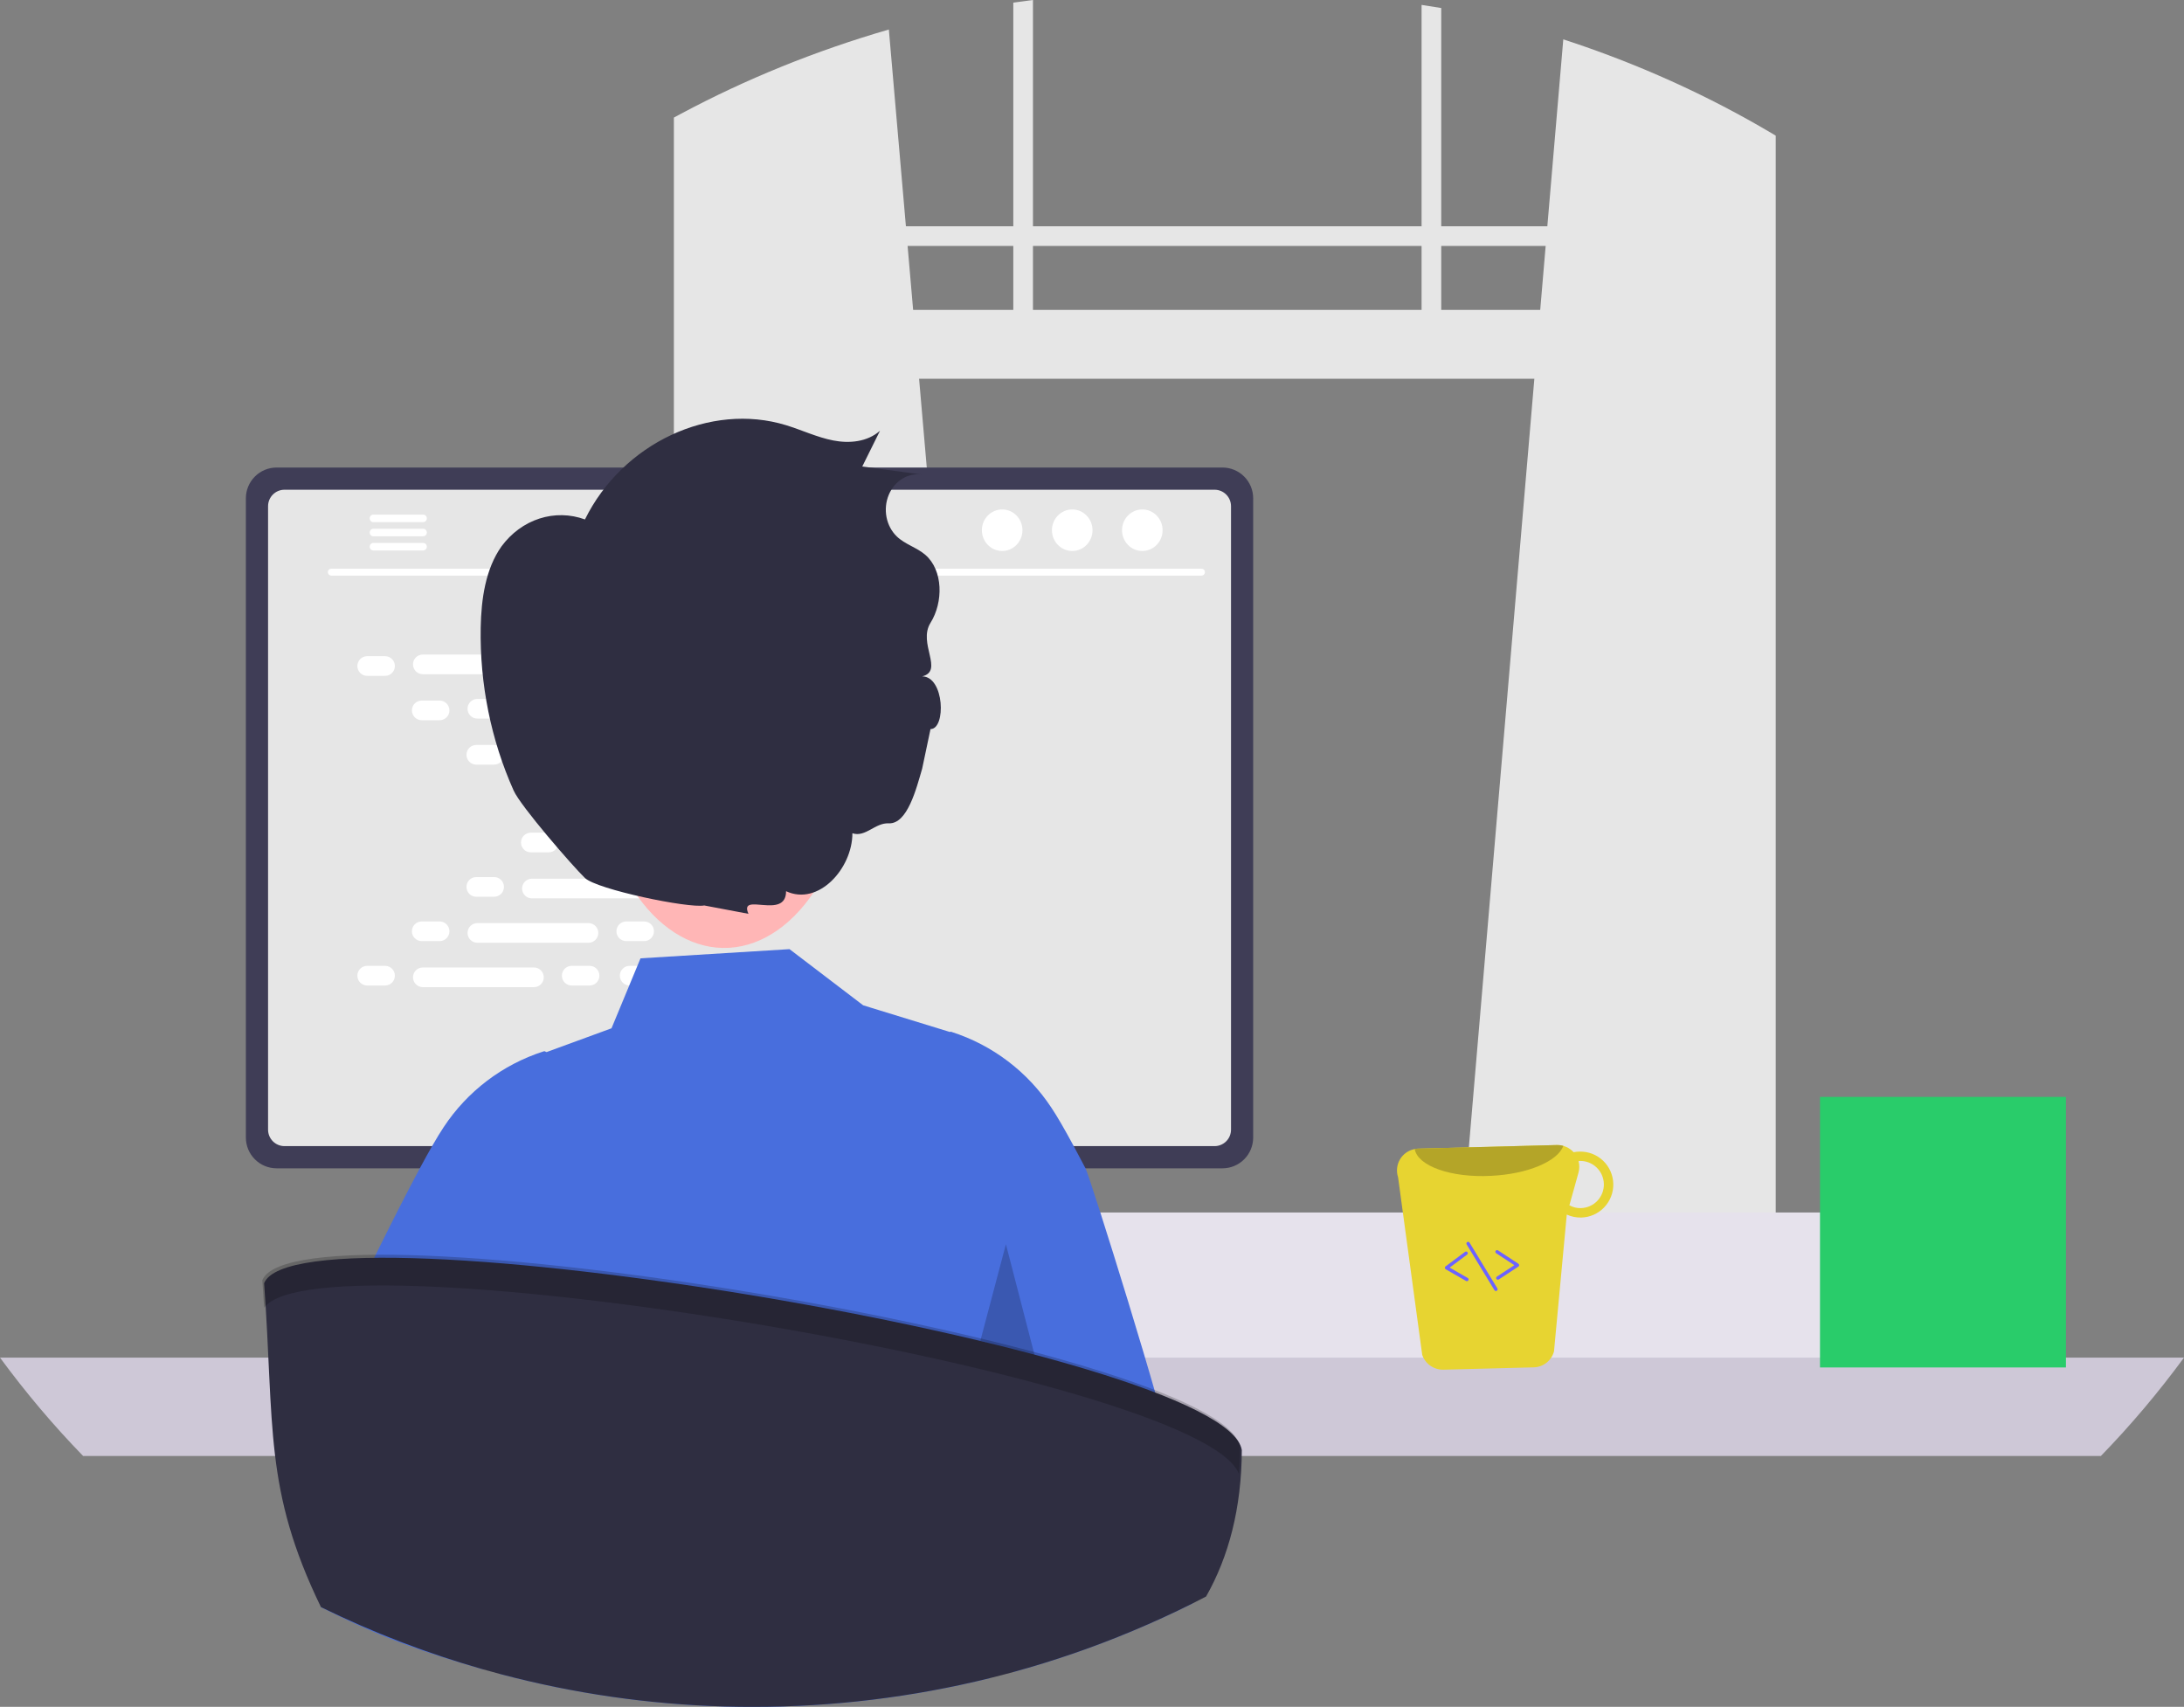 <svg width="444" height="347" viewBox="0 0 444 347" fill="none" xmlns="http://www.w3.org/2000/svg">
<rect x="0" y="0" width="444" height="347" fill="#808080" stroke="none"/>
<g clip-path="url(#clip0_795_51490)">
<path d="M297 252.175L360.321 256.948L361 257V27.576C360.774 27.442 360.548 27.308 360.321 27.174C347.125 19.336 332.849 12.897 317.812 8L314.577 45.894L314.282 49.363L311.081 86.943L310.093 98.503L297.117 250.836L297 252.175Z" fill="#E6E6E6"/>
<path d="M138.379 23.159C137.919 23.404 137.46 23.648 137 23.904V257L138.379 256.895L202 252.172L201.882 250.832L188.701 98.405L187.698 86.838L184.446 49.235L184.147 45.764L180.7 6C165.836 10.31 151.631 16.069 138.379 23.159Z" fill="#E6E6E6"/>
<path d="M321 46H177V50H321V46Z" fill="#E6E6E6"/>
<path d="M293 1.631C291.671 1.407 290.342 1.197 289 1V75H293V1.631Z" fill="#E6E6E6"/>
<path d="M210 0C208.664 0.169 207.329 0.343 206 0.531V75H210V0Z" fill="#E6E6E6"/>
<path d="M91.78 265.108C91.779 267.481 92.233 269.833 93.118 272.035C93.457 272.889 93.863 273.715 94.331 274.506C94.934 275.538 95.635 276.509 96.423 277.408C98.164 279.395 100.309 280.987 102.713 282.077C105.118 283.168 107.727 283.732 110.366 283.731H381.543C386.472 283.731 391.2 281.77 394.686 278.279C398.171 274.787 400.129 270.052 400.129 265.115C400.129 260.177 398.171 255.442 394.686 251.951C391.2 248.46 386.472 246.499 381.543 246.499H110.366C105.44 246.503 100.716 248.465 97.232 251.954C93.748 255.443 91.787 260.173 91.78 265.108Z" fill="#E6E2EC"/>
<path d="M177 77L321 77V63L177 63V77Z" fill="#E6E6E6"/>
<path d="M0 276C5.221 283.111 10.867 289.794 16.899 296H427.101C433.133 289.794 438.779 283.111 444 276H0Z" fill="#CEC8D7"/>
<path d="M128.315 208.544V279.733H178.107V208.544C178.108 208.032 177.945 207.533 177.642 207.121C177.339 206.709 176.912 206.405 176.423 206.254C176.193 206.177 175.952 206.14 175.71 206.142H130.72C130.405 206.142 130.092 206.203 129.801 206.324C129.509 206.444 129.244 206.621 129.021 206.844C128.798 207.067 128.62 207.332 128.499 207.624C128.378 207.915 128.316 208.228 128.315 208.544ZM147.747 233.005C147.76 231.601 148.326 230.26 149.321 229.272C150.317 228.284 151.661 227.73 153.062 227.73C154.464 227.73 155.808 228.284 156.804 229.272C157.799 230.26 158.365 231.601 158.378 233.005V241.265C158.37 242.672 157.807 244.019 156.811 245.012C155.815 246.004 154.467 246.562 153.062 246.562C151.657 246.562 150.309 246.004 149.313 245.012C148.317 244.019 147.754 242.672 147.747 241.265V233.005Z" fill="#2F2E41"/>
<path d="M128.163 277.456V284.321C128.164 284.676 128.305 285.017 128.556 285.269C128.806 285.521 129.146 285.665 129.501 285.667H176.922C177.278 285.666 177.618 285.523 177.869 285.271C178.119 285.018 178.26 284.677 178.26 284.321V277.456H128.163Z" fill="#3F3D56"/>
<path d="M49.986 101.289V231.269C49.988 232.926 50.645 234.514 51.815 235.685C52.984 236.857 54.57 237.515 56.223 237.517H248.53C250.184 237.515 251.769 236.857 252.939 235.685C254.108 234.514 254.766 232.926 254.767 231.269V101.289C254.763 99.634 254.104 98.048 252.935 96.878C251.766 95.709 250.182 95.051 248.53 95.049H56.223C54.571 95.051 52.987 95.709 51.818 96.878C50.649 98.048 49.99 99.634 49.986 101.289Z" fill="#3F3D56"/>
<path d="M54.497 102.906V229.666C54.499 230.551 54.85 231.4 55.475 232.025C56.1 232.651 56.947 233.003 57.83 233.005H246.928C247.812 233.003 248.659 232.651 249.284 232.025C249.909 231.4 250.26 230.551 250.262 229.666V102.906C250.262 102.02 249.911 101.17 249.286 100.543C248.661 99.916 247.813 99.562 246.928 99.561H57.83C56.946 99.562 56.098 99.916 55.473 100.543C54.848 101.17 54.497 102.02 54.497 102.906Z" fill="#E6E6E6"/>
<path d="M93.055 287.285C93.248 287.527 93.492 287.722 93.771 287.855C94.049 287.989 94.354 288.057 94.663 288.056H207.164C207.472 288.055 207.776 287.986 208.053 287.853C208.331 287.721 208.576 287.528 208.769 287.288C208.963 287.049 209.101 286.769 209.174 286.47C209.246 286.17 209.251 285.858 209.188 285.557L207.441 277.248C207.369 276.909 207.213 276.594 206.988 276.331C206.763 276.068 206.476 275.865 206.152 275.742C205.918 275.65 205.669 275.603 205.418 275.603H96.403C96.151 275.603 95.902 275.65 95.668 275.742C95.345 275.865 95.057 276.068 94.832 276.331C94.607 276.594 94.451 276.909 94.379 277.248L92.633 285.557C92.57 285.858 92.576 286.17 92.649 286.469C92.722 286.768 92.861 287.046 93.055 287.285Z" fill="#2F2E41"/>
<path d="M201.492 279.182H204.281C204.468 279.182 204.619 279.03 204.619 278.843V277.438C204.619 277.251 204.468 277.099 204.281 277.099H201.492C201.306 277.099 201.154 277.251 201.154 277.438V278.843C201.154 279.03 201.306 279.182 201.492 279.182Z" fill="#3F3D56"/>
<path d="M194.563 279.182H197.351C197.538 279.182 197.689 279.03 197.689 278.843V277.438C197.689 277.251 197.538 277.099 197.351 277.099H194.563C194.376 277.099 194.224 277.251 194.224 277.438V278.843C194.224 279.03 194.376 279.182 194.563 279.182Z" fill="#3F3D56"/>
<path d="M187.632 279.182H190.42C190.607 279.182 190.759 279.03 190.759 278.843V277.438C190.759 277.251 190.607 277.099 190.42 277.099H187.632C187.445 277.099 187.294 277.251 187.294 277.438V278.843C187.294 279.03 187.445 279.182 187.632 279.182Z" fill="#3F3D56"/>
<path d="M180.702 279.182H183.491C183.678 279.182 183.829 279.03 183.829 278.843V277.438C183.829 277.251 183.678 277.099 183.491 277.099H180.702C180.516 277.099 180.364 277.251 180.364 277.438V278.843C180.364 279.03 180.516 279.182 180.702 279.182Z" fill="#3F3D56"/>
<path d="M173.773 279.182H176.561C176.748 279.182 176.899 279.03 176.899 278.843V277.438C176.899 277.251 176.748 277.099 176.561 277.099H173.773C173.586 277.099 173.434 277.251 173.434 277.438V278.843C173.434 279.03 173.586 279.182 173.773 279.182Z" fill="#3F3D56"/>
<path d="M166.843 279.182H169.631C169.818 279.182 169.97 279.03 169.97 278.843V277.438C169.97 277.251 169.818 277.099 169.631 277.099H166.843C166.656 277.099 166.505 277.251 166.505 277.438V278.843C166.505 279.03 166.656 279.182 166.843 279.182Z" fill="#3F3D56"/>
<path d="M159.912 279.182H162.701C162.888 279.182 163.039 279.03 163.039 278.843V277.438C163.039 277.251 162.888 277.099 162.701 277.099H159.912C159.726 277.099 159.574 277.251 159.574 277.438V278.843C159.574 279.03 159.726 279.182 159.912 279.182Z" fill="#3F3D56"/>
<path d="M152.983 279.182H155.771C155.958 279.182 156.109 279.03 156.109 278.843V277.438C156.109 277.251 155.958 277.099 155.771 277.099H152.983C152.796 277.099 152.644 277.251 152.644 277.438V278.843C152.644 279.03 152.796 279.182 152.983 279.182Z" fill="#3F3D56"/>
<path d="M146.053 279.182H148.841C149.028 279.182 149.18 279.03 149.18 278.843V277.438C149.18 277.251 149.028 277.099 148.841 277.099H146.053C145.866 277.099 145.715 277.251 145.715 277.438V278.843C145.715 279.03 145.866 279.182 146.053 279.182Z" fill="#3F3D56"/>
<path d="M139.122 279.182H141.911C142.098 279.182 142.249 279.03 142.249 278.843V277.438C142.249 277.251 142.098 277.099 141.911 277.099H139.122C138.936 277.099 138.784 277.251 138.784 277.438V278.843C138.784 279.03 138.936 279.182 139.122 279.182Z" fill="#3F3D56"/>
<path d="M132.193 279.182H134.981C135.168 279.182 135.319 279.03 135.319 278.843V277.438C135.319 277.251 135.168 277.099 134.981 277.099H132.193C132.006 277.099 131.854 277.251 131.854 277.438V278.843C131.854 279.03 132.006 279.182 132.193 279.182Z" fill="#3F3D56"/>
<path d="M125.263 279.182H128.051C128.238 279.182 128.39 279.03 128.39 278.843V277.438C128.39 277.251 128.238 277.099 128.051 277.099H125.263C125.076 277.099 124.925 277.251 124.925 277.438V278.843C124.925 279.03 125.076 279.182 125.263 279.182Z" fill="#3F3D56"/>
<path d="M118.333 279.182H121.122C121.308 279.182 121.46 279.03 121.46 278.843V277.438C121.46 277.251 121.308 277.099 121.122 277.099H118.333C118.146 277.099 117.995 277.251 117.995 277.438V278.843C117.995 279.03 118.146 279.182 118.333 279.182Z" fill="#3F3D56"/>
<path d="M111.403 279.182H114.191C114.378 279.182 114.529 279.03 114.529 278.843V277.438C114.529 277.251 114.378 277.099 114.191 277.099H111.403C111.216 277.099 111.064 277.251 111.064 277.438V278.843C111.064 279.03 111.216 279.182 111.403 279.182Z" fill="#3F3D56"/>
<path d="M104.473 279.182H107.261C107.448 279.182 107.6 279.03 107.6 278.843V277.438C107.6 277.251 107.448 277.099 107.261 277.099H104.473C104.286 277.099 104.135 277.251 104.135 277.438V278.843C104.135 279.03 104.286 279.182 104.473 279.182Z" fill="#3F3D56"/>
<path d="M97.543 279.182H100.332C100.518 279.182 100.67 279.03 100.67 278.843V277.438C100.67 277.251 100.518 277.099 100.332 277.099H97.543C97.356 277.099 97.205 277.251 97.205 277.438V278.843C97.205 279.03 97.356 279.182 97.543 279.182Z" fill="#3F3D56"/>
<path d="M201.574 282.652H204.363C204.55 282.652 204.701 282.501 204.701 282.314V280.909C204.701 280.722 204.55 280.57 204.363 280.57H201.574C201.388 280.57 201.236 280.722 201.236 280.909V282.314C201.236 282.501 201.388 282.652 201.574 282.652Z" fill="#3F3D56"/>
<path d="M194.645 282.652H197.433C197.62 282.652 197.771 282.501 197.771 282.314V280.909C197.771 280.722 197.62 280.57 197.433 280.57H194.645C194.458 280.57 194.306 280.722 194.306 280.909V282.314C194.306 282.501 194.458 282.652 194.645 282.652Z" fill="#3F3D56"/>
<path d="M187.714 282.652H190.503C190.689 282.652 190.841 282.501 190.841 282.314V280.909C190.841 280.722 190.689 280.57 190.503 280.57H187.714C187.527 280.57 187.376 280.722 187.376 280.909V282.314C187.376 282.501 187.527 282.652 187.714 282.652Z" fill="#3F3D56"/>
<path d="M180.784 282.652H183.573C183.76 282.652 183.911 282.501 183.911 282.314V280.909C183.911 280.722 183.76 280.57 183.573 280.57H180.784C180.598 280.57 180.446 280.722 180.446 280.909V282.314C180.446 282.501 180.598 282.652 180.784 282.652Z" fill="#3F3D56"/>
<path d="M173.855 282.652H176.643C176.83 282.652 176.981 282.501 176.981 282.314V280.909C176.981 280.722 176.83 280.57 176.643 280.57H173.855C173.668 280.57 173.516 280.722 173.516 280.909V282.314C173.516 282.501 173.668 282.652 173.855 282.652Z" fill="#3F3D56"/>
<path d="M166.924 282.652H169.712C169.899 282.652 170.051 282.501 170.051 282.314V280.909C170.051 280.722 169.899 280.57 169.712 280.57H166.924C166.737 280.57 166.586 280.722 166.586 280.909V282.314C166.586 282.501 166.737 282.652 166.924 282.652Z" fill="#3F3D56"/>
<path d="M159.994 282.652H162.783C162.97 282.652 163.121 282.501 163.121 282.314V280.909C163.121 280.722 162.97 280.57 162.783 280.57H159.994C159.808 280.57 159.656 280.722 159.656 280.909V282.314C159.656 282.501 159.808 282.652 159.994 282.652Z" fill="#3F3D56"/>
<path d="M153.065 282.652H155.853C156.04 282.652 156.191 282.501 156.191 282.314V280.909C156.191 280.722 156.04 280.57 155.853 280.57H153.065C152.878 280.57 152.726 280.722 152.726 280.909V282.314C152.726 282.501 152.878 282.652 153.065 282.652Z" fill="#3F3D56"/>
<path d="M146.135 282.652H148.923C149.11 282.652 149.262 282.501 149.262 282.314V280.909C149.262 280.722 149.11 280.57 148.923 280.57H146.135C145.948 280.57 145.797 280.722 145.797 280.909V282.314C145.797 282.501 145.948 282.652 146.135 282.652Z" fill="#3F3D56"/>
<path d="M139.204 282.652H141.993C142.18 282.652 142.331 282.501 142.331 282.314V280.909C142.331 280.722 142.18 280.57 141.993 280.57H139.204C139.018 280.57 138.866 280.722 138.866 280.909V282.314C138.866 282.501 139.018 282.652 139.204 282.652Z" fill="#3F3D56"/>
<path d="M132.275 282.652H135.063C135.25 282.652 135.401 282.501 135.401 282.314V280.909C135.401 280.722 135.25 280.57 135.063 280.57H132.275C132.088 280.57 131.936 280.722 131.936 280.909V282.314C131.936 282.501 132.088 282.652 132.275 282.652Z" fill="#3F3D56"/>
<path d="M125.345 282.652H128.133C128.32 282.652 128.472 282.501 128.472 282.314V280.909C128.472 280.722 128.32 280.57 128.133 280.57H125.345C125.158 280.57 125.007 280.722 125.007 280.909V282.314C125.007 282.501 125.158 282.652 125.345 282.652Z" fill="#3F3D56"/>
<path d="M118.414 282.652H121.203C121.39 282.652 121.541 282.501 121.541 282.314V280.909C121.541 280.722 121.39 280.57 121.203 280.57H118.414C118.227 280.57 118.076 280.722 118.076 280.909V282.314C118.076 282.501 118.227 282.652 118.414 282.652Z" fill="#3F3D56"/>
<path d="M111.485 282.652H114.273C114.46 282.652 114.611 282.501 114.611 282.314V280.909C114.611 280.722 114.46 280.57 114.273 280.57H111.485C111.298 280.57 111.146 280.722 111.146 280.909V282.314C111.146 282.501 111.298 282.652 111.485 282.652Z" fill="#3F3D56"/>
<path d="M104.555 282.652H107.343C107.53 282.652 107.682 282.501 107.682 282.314V280.909C107.682 280.722 107.53 280.57 107.343 280.57H104.555C104.368 280.57 104.217 280.722 104.217 280.909V282.314C104.217 282.501 104.368 282.652 104.555 282.652Z" fill="#3F3D56"/>
<path d="M97.625 282.652H100.414C100.6 282.652 100.752 282.501 100.752 282.314V280.909C100.752 280.722 100.6 280.57 100.414 280.57H97.625C97.438 280.57 97.287 280.722 97.287 280.909V282.314C97.287 282.501 97.438 282.652 97.625 282.652Z" fill="#3F3D56"/>
<path d="M144.056 286.817H171.099C171.286 286.817 171.438 286.665 171.438 286.478V285.073C171.438 284.886 171.286 284.735 171.099 284.735H144.056C143.869 284.735 143.718 284.886 143.718 285.073V286.478C143.718 286.665 143.869 286.817 144.056 286.817Z" fill="#3F3D56"/>
<path d="M67.333 117.022H244.271C244.455 117.018 244.63 116.942 244.759 116.81C244.887 116.679 244.96 116.502 244.96 116.317C244.96 116.133 244.887 115.956 244.759 115.824C244.63 115.693 244.455 115.617 244.271 115.613H67.333C67.149 115.617 66.974 115.693 66.845 115.824C66.717 115.956 66.644 116.133 66.644 116.317C66.644 116.502 66.717 116.679 66.845 116.81C66.974 116.942 67.149 117.018 67.333 117.022Z" fill="white"/>
<path d="M232.227 112.014C234.505 112.014 236.351 110.124 236.351 107.792C236.351 105.46 234.505 103.57 232.227 103.57C229.95 103.57 228.104 105.46 228.104 107.792C228.104 110.124 229.95 112.014 232.227 112.014Z" fill="white"/>
<path d="M217.981 112.014C220.258 112.014 222.105 110.124 222.105 107.792C222.105 105.46 220.258 103.57 217.981 103.57C215.704 103.57 213.857 105.46 213.857 107.792C213.857 110.124 215.704 112.014 217.981 112.014Z" fill="white"/>
<path d="M203.736 112.014C206.013 112.014 207.86 110.124 207.86 107.792C207.86 105.46 206.013 103.57 203.736 103.57C201.459 103.57 199.612 105.46 199.612 107.792C199.612 110.124 201.459 112.014 203.736 112.014Z" fill="white"/>
<path d="M75.155 105.384C75.155 105.484 75.174 105.583 75.212 105.675C75.249 105.768 75.305 105.852 75.375 105.922C75.445 105.993 75.529 106.05 75.621 106.088C75.712 106.127 75.811 106.147 75.911 106.148H86.028C86.228 106.143 86.419 106.06 86.558 105.917C86.698 105.773 86.776 105.581 86.776 105.381C86.776 105.18 86.698 104.988 86.558 104.844C86.419 104.701 86.228 104.618 86.028 104.614H75.911C75.709 104.616 75.516 104.698 75.374 104.843C75.233 104.987 75.154 105.182 75.155 105.384Z" fill="white"/>
<path d="M75.155 108.265C75.155 108.364 75.174 108.463 75.212 108.556C75.249 108.648 75.305 108.732 75.375 108.803C75.445 108.874 75.529 108.93 75.621 108.969C75.712 109.008 75.811 109.028 75.911 109.028H86.028C86.229 109.024 86.419 108.941 86.559 108.798C86.699 108.654 86.777 108.462 86.777 108.261C86.777 108.061 86.699 107.868 86.559 107.725C86.419 107.581 86.229 107.499 86.028 107.494H75.911C75.709 107.497 75.516 107.579 75.374 107.723C75.233 107.868 75.154 108.062 75.155 108.265Z" fill="white"/>
<path d="M75.155 111.138C75.154 111.341 75.233 111.535 75.374 111.68C75.516 111.824 75.709 111.906 75.911 111.909H86.028C86.228 111.904 86.419 111.821 86.558 111.678C86.698 111.535 86.776 111.342 86.776 111.142C86.776 110.941 86.698 110.749 86.558 110.606C86.419 110.462 86.228 110.379 86.028 110.375H75.911C75.811 110.375 75.712 110.395 75.621 110.434C75.529 110.473 75.445 110.529 75.375 110.6C75.305 110.671 75.249 110.755 75.212 110.847C75.174 110.94 75.155 111.038 75.155 111.138Z" fill="white"/>
<path d="M78.283 133.401H74.647C73.545 133.401 72.651 134.296 72.651 135.4C72.651 136.504 73.545 137.399 74.647 137.399H78.283C79.385 137.399 80.279 136.504 80.279 135.4C80.279 134.296 79.385 133.401 78.283 133.401Z" fill="white"/>
<path d="M119.862 133.401H116.226C115.124 133.401 114.23 134.296 114.23 135.4C114.23 136.504 115.124 137.399 116.226 137.399H119.862C120.964 137.399 121.858 136.504 121.858 135.4C121.858 134.296 120.964 133.401 119.862 133.401Z" fill="white"/>
<path d="M131.643 133.401H128.008C126.905 133.401 126.012 134.296 126.012 135.4C126.012 136.504 126.905 137.399 128.008 137.399H131.643C132.745 137.399 133.639 136.504 133.639 135.4C133.639 134.296 132.745 133.401 131.643 133.401Z" fill="white"/>
<path d="M108.552 133.068H85.957C84.855 133.068 83.961 133.963 83.961 135.067C83.961 136.171 84.855 137.066 85.957 137.066H108.552C109.655 137.066 110.548 136.171 110.548 135.067C110.548 133.963 109.655 133.068 108.552 133.068Z" fill="white"/>
<path d="M163.992 133.068H141.396C140.294 133.068 139.4 133.963 139.4 135.067C139.4 136.171 140.294 137.066 141.396 137.066H163.992C165.094 137.066 165.988 136.171 165.988 135.067C165.988 133.963 165.094 133.068 163.992 133.068Z" fill="#E6E6E6"/>
<path d="M89.371 142.425H85.735C84.633 142.425 83.739 143.32 83.739 144.424C83.739 145.528 84.633 146.423 85.735 146.423H89.371C90.473 146.423 91.366 145.528 91.366 144.424C91.366 143.32 90.473 142.425 89.371 142.425Z" fill="white"/>
<path d="M130.95 142.425H127.314C126.212 142.425 125.318 143.32 125.318 144.424C125.318 145.528 126.212 146.423 127.314 146.423H130.95C132.052 146.423 132.946 145.528 132.946 144.424C132.946 143.32 132.052 142.425 130.95 142.425Z" fill="white"/>
<path d="M142.731 142.425H139.095C137.993 142.425 137.1 143.32 137.1 144.424C137.1 145.528 137.993 146.423 139.095 146.423H142.731C143.833 146.423 144.727 145.528 144.727 144.424C144.727 143.32 143.833 142.425 142.731 142.425Z" fill="#E6E6E6"/>
<path d="M119.64 142.091H97.045C95.942 142.091 95.049 142.986 95.049 144.09C95.049 145.194 95.942 146.089 97.045 146.089H119.64C120.743 146.089 121.636 145.194 121.636 144.09C121.636 142.986 120.743 142.091 119.64 142.091Z" fill="white"/>
<path d="M175.08 142.091H152.484C151.382 142.091 150.488 142.986 150.488 144.09C150.488 145.194 151.382 146.089 152.484 146.089H175.08C176.182 146.089 177.076 145.194 177.076 144.09C177.076 142.986 176.182 142.091 175.08 142.091Z" fill="#E6E6E6"/>
<path d="M100.459 151.448H96.823C95.721 151.448 94.827 152.343 94.827 153.447C94.827 154.551 95.721 155.446 96.823 155.446H100.459C101.561 155.446 102.454 154.551 102.454 153.447C102.454 152.343 101.561 151.448 100.459 151.448Z" fill="white"/>
<path d="M142.039 151.448H138.403C137.301 151.448 136.407 152.343 136.407 153.447C136.407 154.551 137.301 155.446 138.403 155.446H142.039C143.141 155.446 144.034 154.551 144.034 153.447C144.034 152.343 143.141 151.448 142.039 151.448Z" fill="#E6E6E6"/>
<path d="M153.819 151.448H150.183C149.081 151.448 148.188 152.343 148.188 153.447C148.188 154.551 149.081 155.446 150.183 155.446H153.819C154.921 155.446 155.815 154.551 155.815 153.447C155.815 152.343 154.921 151.448 153.819 151.448Z" fill="#E6E6E6"/>
<path d="M130.728 151.115H108.133C107.03 151.115 106.137 152.01 106.137 153.114C106.137 154.218 107.03 155.113 108.133 155.113H130.728C131.83 155.113 132.724 154.218 132.724 153.114C132.724 152.01 131.83 151.115 130.728 151.115Z" fill="white"/>
<path d="M186.168 151.115H163.572C162.47 151.115 161.576 152.01 161.576 153.114C161.576 154.218 162.47 155.113 163.572 155.113H186.168C187.27 155.113 188.163 154.218 188.163 153.114C188.163 152.01 187.27 151.115 186.168 151.115Z" fill="#E6E6E6"/>
<path d="M111.546 160.472H107.911C106.809 160.472 105.915 161.367 105.915 162.471C105.915 163.575 106.809 164.47 107.911 164.47H111.546C112.649 164.47 113.542 163.575 113.542 162.471C113.542 161.367 112.649 160.472 111.546 160.472Z" fill="white"/>
<path d="M153.127 160.472H149.491C148.389 160.472 147.495 161.367 147.495 162.471C147.495 163.575 148.389 164.47 149.491 164.47H153.127C154.229 164.47 155.122 163.575 155.122 162.471C155.122 161.367 154.229 160.472 153.127 160.472Z" fill="#E6E6E6"/>
<path d="M164.907 160.472H161.271C160.169 160.472 159.275 161.367 159.275 162.471C159.275 163.575 160.169 164.47 161.271 164.47H164.907C166.009 164.47 166.903 163.575 166.903 162.471C166.903 161.367 166.009 160.472 164.907 160.472Z" fill="#E6E6E6"/>
<path d="M141.816 160.138H119.22C118.118 160.138 117.225 161.033 117.225 162.137C117.225 163.242 118.118 164.136 119.22 164.136H141.816C142.918 164.136 143.812 163.242 143.812 162.137C143.812 161.033 142.918 160.138 141.816 160.138Z" fill="white"/>
<path d="M119.862 196.353H116.226C115.124 196.353 114.23 197.248 114.23 198.352C114.23 199.456 115.124 200.351 116.226 200.351H119.862C120.964 200.351 121.858 199.456 121.858 198.352C121.858 197.248 120.964 196.353 119.862 196.353Z" fill="white"/>
<path d="M131.643 196.353H128.008C126.905 196.353 126.012 197.248 126.012 198.352C126.012 199.456 126.905 200.351 128.008 200.351H131.643C132.745 200.351 133.639 199.456 133.639 198.352C133.639 197.248 132.745 196.353 131.643 196.353Z" fill="white"/>
<path d="M163.992 196.687H141.396C140.294 196.687 139.4 197.582 139.4 198.686C139.4 199.79 140.294 200.685 141.396 200.685H163.992C165.094 200.685 165.988 199.79 165.988 198.686C165.988 197.582 165.094 196.687 163.992 196.687Z" fill="#E6E6E6"/>
<path d="M78.283 196.353H74.647C73.545 196.353 72.651 197.248 72.651 198.352C72.651 199.456 73.545 200.351 74.647 200.351H78.283C79.385 200.351 80.279 199.456 80.279 198.352C80.279 197.248 79.385 196.353 78.283 196.353Z" fill="white"/>
<path d="M108.552 196.687H85.957C84.855 196.687 83.961 197.582 83.961 198.686C83.961 199.79 84.855 200.685 85.957 200.685H108.552C109.655 200.685 110.548 199.79 110.548 198.686C110.548 197.582 109.655 196.687 108.552 196.687Z" fill="white"/>
<path d="M89.371 187.33H85.735C84.633 187.33 83.739 188.225 83.739 189.329C83.739 190.433 84.633 191.328 85.735 191.328H89.371C90.473 191.328 91.366 190.433 91.366 189.329C91.366 188.225 90.473 187.33 89.371 187.33Z" fill="white"/>
<path d="M130.95 187.33H127.314C126.212 187.33 125.318 188.225 125.318 189.329C125.318 190.433 126.212 191.328 127.314 191.328H130.95C132.052 191.328 132.946 190.433 132.946 189.329C132.946 188.225 132.052 187.33 130.95 187.33Z" fill="white"/>
<path d="M142.731 187.33H139.095C137.993 187.33 137.1 188.225 137.1 189.329C137.1 190.433 137.993 191.328 139.095 191.328H142.731C143.833 191.328 144.727 190.433 144.727 189.329C144.727 188.225 143.833 187.33 142.731 187.33Z" fill="#E6E6E6"/>
<path d="M119.64 187.663H97.045C95.942 187.663 95.049 188.558 95.049 189.662C95.049 190.766 95.942 191.661 97.045 191.661H119.64C120.743 191.661 121.636 190.766 121.636 189.662C121.636 188.558 120.743 187.663 119.64 187.663Z" fill="white"/>
<path d="M100.459 178.306H96.823C95.721 178.306 94.827 179.201 94.827 180.305C94.827 181.409 95.721 182.304 96.823 182.304H100.459C101.561 182.304 102.454 181.409 102.454 180.305C102.454 179.201 101.561 178.306 100.459 178.306Z" fill="white"/>
<path d="M142.039 178.306H138.403C137.301 178.306 136.407 179.201 136.407 180.305C136.407 181.409 137.301 182.304 138.403 182.304H142.039C143.141 182.304 144.034 181.409 144.034 180.305C144.034 179.201 143.141 178.306 142.039 178.306Z" fill="#E6E6E6"/>
<path d="M153.819 178.306H150.183C149.081 178.306 148.188 179.201 148.188 180.305C148.188 181.409 149.081 182.304 150.183 182.304H153.819C154.921 182.304 155.815 181.409 155.815 180.305C155.815 179.201 154.921 178.306 153.819 178.306Z" fill="#E6E6E6"/>
<path d="M130.728 178.639H108.133C107.03 178.639 106.137 179.534 106.137 180.638C106.137 181.742 107.03 182.637 108.133 182.637H130.728C131.83 182.637 132.724 181.742 132.724 180.638C132.724 179.534 131.83 178.639 130.728 178.639Z" fill="white"/>
<path d="M111.546 169.282H107.911C106.809 169.282 105.915 170.177 105.915 171.282C105.915 172.386 106.809 173.281 107.911 173.281H111.546C112.649 173.281 113.542 172.386 113.542 171.282C113.542 170.177 112.649 169.282 111.546 169.282Z" fill="white"/>
<path d="M153.127 169.282H149.491C148.389 169.282 147.495 170.177 147.495 171.282C147.495 172.386 148.389 173.281 149.491 173.281H153.127C154.229 173.281 155.122 172.386 155.122 171.282C155.122 170.177 154.229 169.282 153.127 169.282Z" fill="#E6E6E6"/>
<path d="M164.907 169.282H161.271C160.169 169.282 159.275 170.177 159.275 171.282C159.275 172.386 160.169 173.281 161.271 173.281H164.907C166.009 173.281 166.903 172.386 166.903 171.282C166.903 170.177 166.009 169.282 164.907 169.282Z" fill="#E6E6E6"/>
<path d="M141.816 169.616H119.22C118.118 169.616 117.225 170.511 117.225 171.615C117.225 172.719 118.118 173.614 119.22 173.614H141.816C142.918 173.614 143.812 172.719 143.812 171.615C143.812 170.511 142.918 169.616 141.816 169.616Z" fill="white"/>
<path d="M65.211 326.711C65.634 326.926 66.063 327.141 66.486 327.349C77.435 332.833 86.195 335.949 98.177 339.365C99.189 328.05 100.166 308.164 101.115 295.836C101.365 292.636 101.614 289.95 101.857 288.055C101.918 287.048 102.123 286.054 102.466 285.105L102.425 288.055L102.321 295.836L101.718 340.336C116.623 344.286 131.933 346.497 147.345 346.924C148.149 346.944 148.939 346.958 149.701 346.972C149.971 346.979 150.235 346.986 150.498 346.986C151.364 346.993 152.224 347 153.09 347C169.331 347.012 185.513 345.047 201.281 341.148C200.941 329.952 200.602 310.288 200.276 295.836C200.207 293.011 200.144 290.381 200.075 288.055C199.943 283.085 199.805 279.504 199.673 278.303C199.79 278.516 199.881 278.742 199.943 278.976C200.585 281.969 201.023 285.003 201.253 288.055C201.496 290.381 201.738 293.011 201.981 295.836C203.27 310.85 204.614 331.264 206 339.92C214.25 337.664 222.345 334.875 230.234 331.57C234.392 329.834 238.476 327.962 242.486 325.954C241.724 320.956 240.927 315.355 240.11 309.545C239.472 305.04 238.814 300.411 238.141 295.836C237.102 288.77 221.655 239.391 220.678 237.516C219.839 235.913 219.042 234.4 218.287 233.005C216.458 229.617 214.905 226.917 213.755 225.21C208.945 217.903 201.786 212.463 193.464 209.793L193.256 209.738L193.111 209.8L178.939 205.441L176.867 204.803L175.474 204.372L170.567 200.631L167.899 198.597L165.398 196.688L160.505 192.961L130.214 194.828L124.317 209.051L111.108 213.889L110.879 213.785L110.679 213.701L110.471 213.757C102.15 216.429 94.991 221.868 90.18 229.173C89.528 230.152 88.738 231.443 87.844 233.005C87.082 234.33 86.25 235.844 85.35 237.516C84.067 239.897 82.668 242.584 81.185 245.492C80.859 246.13 80.526 246.783 80.194 247.442C79.577 248.664 78.951 249.911 78.316 251.184C76.84 254.134 75.315 257.216 73.79 260.346C72.467 263.06 71.129 268.641 69.812 275.742C68.725 281.642 67.643 288.597 66.597 295.836C65.225 305.221 66.687 316.459 65.447 325.093C65.37 325.642 65.287 326.176 65.211 326.711Z" fill="#486EDD"/>
<path opacity="0.2" d="M210.387 275.711L204.498 252.95L199.299 272.591L210.387 275.711Z" fill="black"/>
<path d="M53.693 260.881C55.8 289.95 53.617 302.75 65.246 326.718C75.826 331.905 86.847 336.137 98.177 339.365C99.355 339.698 100.535 340.022 101.718 340.337C116.623 344.287 131.933 346.497 147.345 346.924C148.149 346.945 148.939 346.958 149.701 346.972C149.971 346.979 150.235 346.986 150.498 346.986C151.364 346.993 152.224 347 153.09 347C169.331 347.012 185.513 345.047 201.281 341.149C202.861 340.76 204.434 340.35 206 339.92C214.25 337.664 222.345 334.875 230.234 331.57C234.392 329.835 238.476 327.963 242.487 325.954C243.394 325.496 244.302 325.038 245.196 324.566C249.791 316.473 252.403 306.63 252.459 294.802C249.278 274.423 60.72 243.306 53.693 260.881Z" fill="#2F2E41"/>
<path opacity="0.2" d="M53.699 265.859C53.592 264.059 53.471 262.2 53.331 260.265C60.358 242.689 248.916 273.807 252.096 294.186C252.088 296.055 252.008 297.868 251.874 299.638C244.171 279.524 65.038 249.949 53.699 265.859Z" fill="black"/>
<path d="M289.133 275.447C289.438 276.338 290.017 277.108 290.787 277.648C291.557 278.188 292.478 278.47 293.418 278.453L311.776 277.98C312.723 277.962 313.638 277.637 314.385 277.054C315.132 276.472 315.671 275.662 315.921 274.748L318.519 246.922C319.441 247.341 320.444 247.547 321.456 247.527C323.23 247.481 324.914 246.731 326.136 245.443C327.359 244.154 328.021 242.432 327.977 240.655C327.932 238.877 327.185 237.191 325.899 235.965C324.613 234.739 322.894 234.075 321.12 234.119C320.715 234.117 320.312 234.159 319.917 234.244C319.487 233.778 318.964 233.407 318.382 233.156C317.8 232.905 317.172 232.778 316.539 232.784L288.299 233.515C288.065 233.523 287.832 233.552 287.602 233.601C286.983 233.717 286.396 233.964 285.88 234.326C285.364 234.688 284.931 235.157 284.611 235.701C284.291 236.244 284.091 236.85 284.025 237.477C283.958 238.105 284.026 238.739 284.225 239.338L289.133 275.447ZM319.052 245.033L320.9 238.402C321.111 237.636 321.116 236.828 320.915 236.06C321.004 236.06 321.083 236.017 321.173 236.017C322.441 235.991 323.667 236.469 324.583 237.347C325.499 238.225 326.03 239.431 326.06 240.7C326.089 241.97 325.615 243.199 324.741 244.119C323.867 245.039 322.665 245.574 321.397 245.608C320.578 245.633 319.767 245.435 319.052 245.033Z" fill="#E7D431"/>
<path d="M287.603 233.602C288.204 237.047 294.968 239.47 303.102 239.048C310.581 238.703 316.697 236.073 317.817 232.955C317.403 232.832 316.971 232.775 316.539 232.785L288.299 233.515C288.065 233.524 287.832 233.553 287.603 233.602Z" fill="#B4A528"/>
<path d="M304.593 260.157C304.63 260.148 304.665 260.132 304.697 260.111L308.684 257.497C308.732 257.466 308.772 257.423 308.799 257.372C308.827 257.321 308.841 257.265 308.841 257.207C308.841 257.15 308.827 257.093 308.799 257.042C308.772 256.991 308.732 256.948 308.684 256.917L304.54 254.198C304.502 254.173 304.46 254.156 304.415 254.147C304.37 254.138 304.324 254.139 304.279 254.148C304.235 254.157 304.192 254.175 304.155 254.201C304.117 254.226 304.085 254.259 304.06 254.297C304.035 254.336 304.017 254.378 304.009 254.423C304 254.468 304.001 254.514 304.01 254.559C304.02 254.604 304.038 254.646 304.064 254.684C304.089 254.721 304.122 254.754 304.161 254.778L307.862 257.207L304.318 259.53C304.249 259.575 304.199 259.643 304.175 259.722C304.152 259.801 304.157 259.885 304.19 259.96C304.223 260.035 304.282 260.097 304.355 260.133C304.429 260.169 304.513 260.177 304.593 260.157Z" fill="#6C63FF"/>
<path d="M298.296 260.448C298.363 260.431 298.423 260.395 298.469 260.343C298.515 260.291 298.545 260.227 298.554 260.159C298.564 260.09 298.552 260.021 298.522 259.959C298.491 259.897 298.443 259.845 298.383 259.811L294.708 257.7L298.26 255.058C298.297 255.03 298.328 254.996 298.351 254.957C298.374 254.918 298.39 254.875 298.396 254.83C298.403 254.785 298.401 254.739 298.39 254.695C298.379 254.65 298.359 254.609 298.332 254.572C298.305 254.536 298.271 254.505 298.232 254.482C298.193 254.458 298.149 254.443 298.104 254.436C298.059 254.429 298.014 254.432 297.969 254.443C297.925 254.454 297.884 254.474 297.847 254.501L293.871 257.46C293.824 257.494 293.787 257.539 293.763 257.591C293.739 257.644 293.728 257.701 293.731 257.759C293.734 257.816 293.752 257.872 293.782 257.921C293.813 257.97 293.855 258.01 293.905 258.039L298.039 260.413C298.116 260.458 298.209 260.47 298.296 260.448Z" fill="#6C63FF"/>
<path d="M304.196 262.448C304.229 262.439 304.261 262.426 304.291 262.408C304.33 262.384 304.364 262.353 304.391 262.316C304.417 262.279 304.437 262.238 304.448 262.193C304.458 262.149 304.46 262.103 304.453 262.058C304.446 262.013 304.431 261.97 304.407 261.931L298.755 252.624C298.707 252.546 298.63 252.49 298.541 252.468C298.452 252.447 298.358 252.461 298.28 252.509C298.201 252.557 298.145 252.634 298.123 252.723C298.101 252.812 298.116 252.906 298.163 252.985L303.815 262.292C303.853 262.355 303.911 262.405 303.98 262.433C304.048 262.461 304.124 262.466 304.196 262.448Z" fill="#6C63FF"/>
<path d="M420 223H370V278H420V223Z" fill="#29CC6A"/>
<path d="M121.485 158.492C122.444 168.927 126.074 178.354 131.578 184.7C137.081 191.046 144.007 193.793 150.834 192.337C157.661 190.881 163.831 185.341 167.988 176.934C172.145 168.528 173.949 157.943 173.003 147.504L172.952 146.94C171.852 136.642 168.148 127.419 162.639 121.258C157.13 115.098 150.258 112.495 143.505 114.011C136.752 115.526 130.659 121.039 126.541 129.36C122.424 137.681 120.61 148.144 121.493 158.49L121.485 158.492Z" fill="#FFB6B6"/>
<path d="M152.161 185.777C150.098 181.181 159.806 187.146 159.806 181.178C166.373 184.244 173.291 176.579 173.291 169.397C175.945 170.291 177.894 167.244 180.667 167.382C184.481 167.572 186.297 160.285 187.472 156.268L189.17 148.221C192.355 148.221 192.008 137.51 187.472 137.51C191.957 136.359 186.549 130.808 189.17 126.622C191.79 122.436 191.755 115.957 188.134 112.813C186.358 111.271 184 110.691 182.302 109.045C181.249 108.024 180.522 106.655 180.227 105.142C179.933 103.628 180.087 102.049 180.667 100.64C181.246 99.23 182.221 98.064 183.447 97.315C184.673 96.566 186.084 96.273 187.472 96.479L175.294 94.842L178.899 87.576C176.292 89.864 172.656 90.183 169.379 89.543C166.102 88.904 163.013 87.424 159.806 86.442C144.411 81.726 126.561 90.091 118.92 105.602C115.921 104.507 112.692 104.446 109.661 105.425C106.63 106.405 103.939 108.38 101.946 111.089C98.701 115.673 97.834 121.779 97.725 127.599C97.523 139.075 99.82 150.436 104.424 160.724C105.858 163.921 116.481 176.157 118.92 178.496C121.359 180.834 139.991 184.691 143.172 184.08" fill="#2F2E41"/>
</g>
<defs>
<clipPath id="clip0_795_51490">
<rect width="444" height="347" fill="white"/>
</clipPath>
</defs>
</svg>
